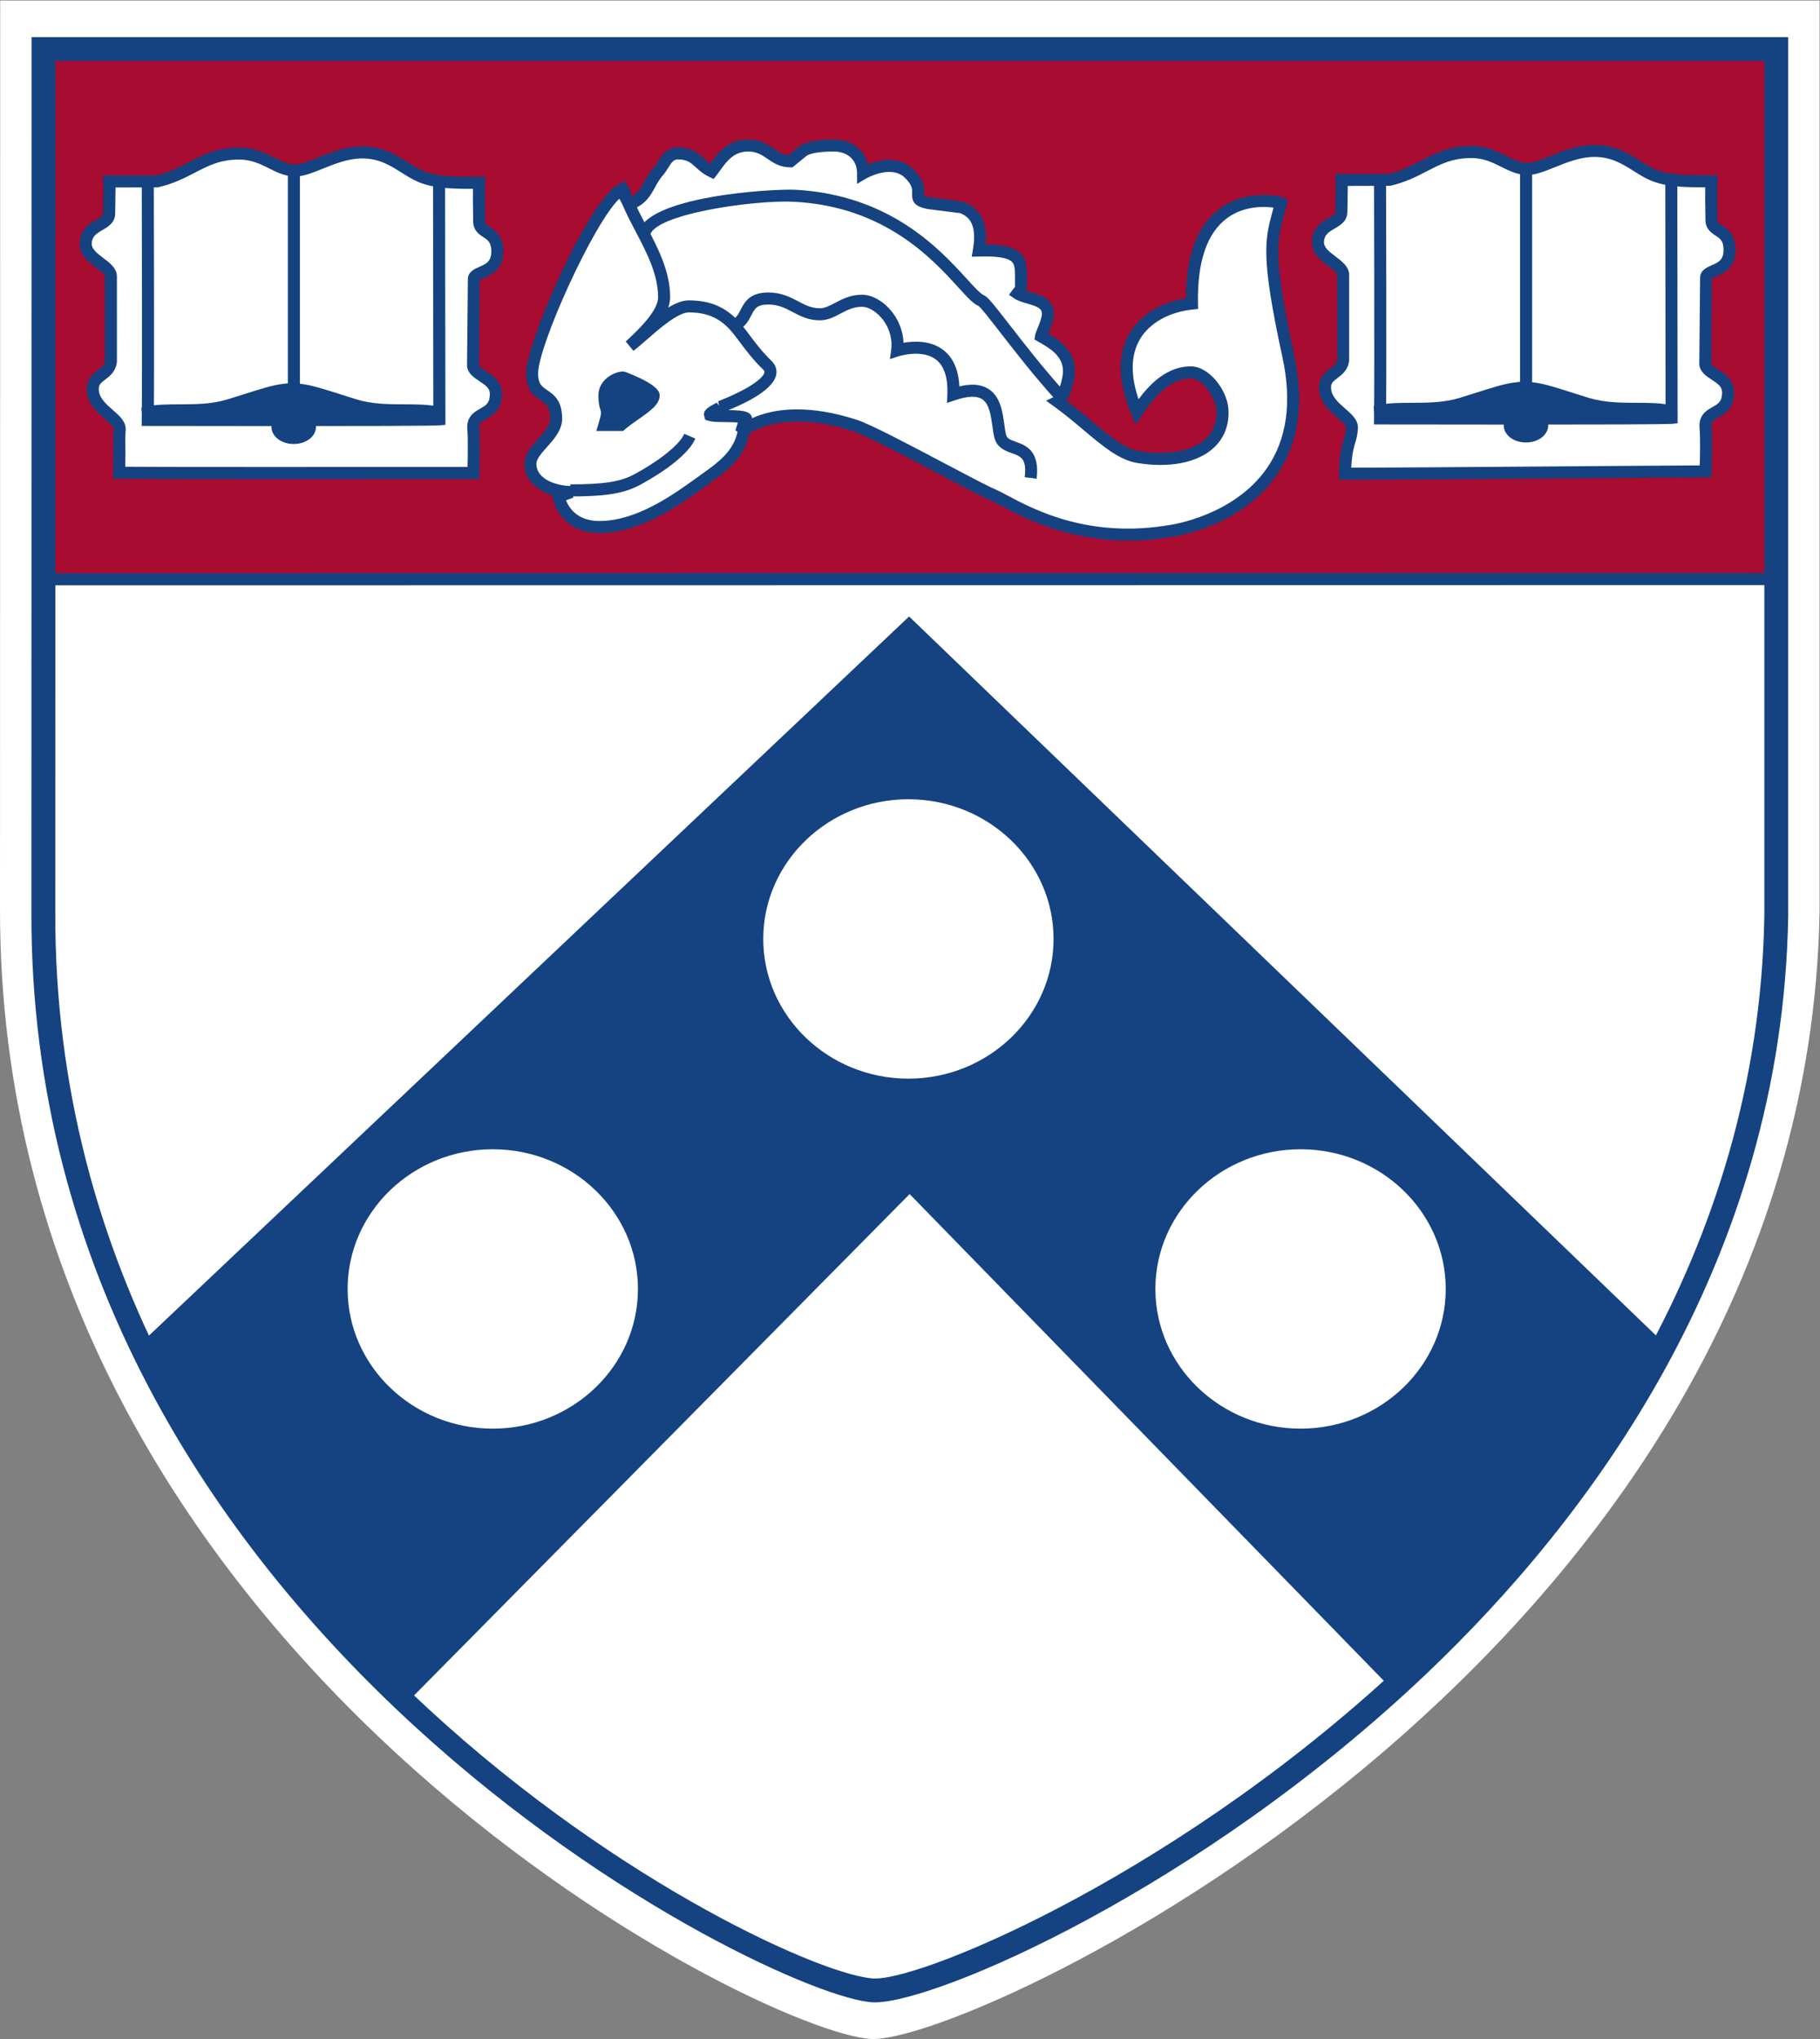<?xml version="1.0" encoding="UTF-8" standalone="no"?>
<svg
   xmlns:dc="http://purl.org/dc/elements/1.1/"
   xmlns:cc="http://creativecommons.org/ns#"
   xmlns:rdf="http://www.w3.org/1999/02/22-rdf-syntax-ns#"
   xmlns:svg="http://www.w3.org/2000/svg"
   xmlns="http://www.w3.org/2000/svg"
   viewBox="0 0 101.68 113.84"
   height="113.84"
   width="101.68"
   xml:space="preserve"
   id="svg2"
   version="1.1"><rect x="0" y="0" width="101.68" height="113.84" fill="#808080" stroke="none"/><defs
     id="defs6" /><g
     transform="matrix(1.333,0,0,-1.333,0,113.84)"
     id="g10"><g
       transform="scale(0.1)"
       id="g12"><path
         id="path14"
         style="fill:#ffffff;fill-opacity:1;fill-rule:nonzero;stroke:none"
         d="M 0.082,853.785 H 762.617 c 0,0 0,-374.601 0,-381.211 C 757.465,161.84 409.25,-1.492 365.441,0.012 319.887,1.574 -0.953,161.383 0.004,474.184 0.02,479.82 0.082,853.785 0.082,853.785" /><path
         id="path16"
         style="fill:#ffffff;fill-opacity:1;fill-rule:nonzero;stroke:none"
         d="M 18.469,833.516 H 744.711 c 0,0 0,-356.77 0,-363.055 C 739.785,174.516 408.145,18.977 366.43,20.402 323.051,21.887 17.48,174.086 18.398,472.004 c 0.012,5.351 0.07,361.512 0.07,361.512" /><path
         id="path18"
         style="fill:#a80c30;fill-opacity:1;fill-rule:nonzero;stroke:none"
         d="m 18.398,612.875 c 1.059,-1.043 0.039,220.582 0.039,220.582 H 744.152 c 0,0 0,-118.863 0,-220.586 l -725.754,0.004" /><path
         id="path20"
         style="fill:#a80c30;fill-opacity:1;fill-rule:nonzero;stroke:none"
         d="m 20.75,615.402 720.883,-0.007 V 830.934 H 20.973 C 21.707,670.645 21.664,627.406 20.75,615.402 Z m 725.922,-5.054 -728.27,0.004 -0.426,2.613 -2.016,0.426 c 0.766,5.617 0.227,160.75 -0.047,220.058 l -0.008,2.531 H 746.672 V 610.348" /><path
         id="path22"
         style="fill:#154281;fill-opacity:1;fill-rule:nonzero;stroke:none"
         d="M 59.062,289.945 C 86.973,231.273 121.484,184.027 169.934,143.832 l 211.32,213.652 203.394,-208.632 c 41.938,38.339 82.778,84.765 112.043,139.765 L 380.996,592.324 60.512,289.32 l -1.449,0.625" /><path
         id="path24"
         style="fill:#154281;fill-opacity:1;fill-rule:nonzero;stroke:none"
         d="M 62.789,288.008 C 91,229.602 125.09,184.75 169.773,147.25 L 381.262,361.086 584.746,152.363 c 47.031,43.305 83.637,88.961 108.82,135.762 L 380.98,588.844 Z M 170.102,140.422 168.32,141.895 C 121.414,180.816 85.973,227.516 56.789,288.863 l -2.887,6.059 6.086,-2.625 321.032,303.508 318.789,-306.688 -0.891,-1.683 C 673.117,238.941 635.234,191.691 586.352,146.992 l -1.797,-1.644 -1.711,1.746 -201.602,206.793 -211.14,-213.465" /><path
         id="path26"
         style="fill:#154281;fill-opacity:1;fill-rule:nonzero;stroke:none"
         d="m 18.402,608.852 v 5.05 L 744.105,614 v -5.051 L 18.402,608.852" /><path
         id="path28"
         style="fill:#ffffff;fill-opacity:1;fill-rule:nonzero;stroke:none"
         d="m 562.316,778.645 h 19.754 c 14.477,3.304 19.746,11.699 34.59,11.699 10.688,0 15.727,-7.098 23.567,-7.098 6.628,0 16.804,7.567 27.976,7.567 11.406,0 17.055,-6.86 24.543,-10.047 6.633,-2.836 15.332,-2.684 24.539,-2.684 -0.254,-6.621 0,-10.551 0,-16.105 0,-5.672 7.602,-3.426 7.602,-12.649 0,-9.695 -9.828,-7.801 -9.828,-11.699 l -0.348,-36.047 c 0.484,-4.492 9.566,-5.082 9.566,-11.934 0,-10.164 -10.117,-6.644 -9.453,-14.656 0.489,-5.91 0,-18.437 0,-18.437 -19.511,0 -144.976,-1.149 -151.109,-0.914 0.371,13.355 2.437,12.558 2.898,18.992 0.371,5.203 -11.277,8.394 -11.277,17.14 0,6.032 6.98,5.672 7.598,11.348 v 35.926 c -0.375,4.726 -10.918,7.09 -10.559,13.824 0.438,8.063 9.813,7.031 9.813,12.418 0,2.359 0.253,11.109 0.128,13.356" /><path
         id="path30"
         style="fill:#154281;fill-opacity:1;fill-rule:nonzero;stroke:none"
         d="m 566.328,658.137 c 10.527,-0.035 49.633,0.261 84.555,0.519 26.465,0.196 51.238,0.387 61.504,0.418 0.117,3.899 0.269,11.567 -0.071,15.707 -0.449,5.426 2.93,7.332 5.391,8.731 2.441,1.371 4.055,2.285 4.055,6.136 0,2.364 -1.645,3.555 -4.328,5.309 -2.293,1.5 -4.895,3.199 -5.235,6.352 l 0.34,36.343 c 0,3.145 2.777,4.352 4.809,5.231 2.8,1.215 5.015,2.172 5.015,6.445 0,3.809 -1.402,4.731 -3.347,6.004 -1.797,1.176 -4.246,2.789 -4.246,6.645 0,1.855 -0.032,3.531 -0.059,5.187 -0.051,2.633 -0.09,5.219 -0.02,8.395 -0.019,0 -0.043,0 -0.05,0 -8.465,0 -16.438,0.129 -22.891,2.89 -2.539,1.082 -4.871,2.547 -7.117,3.965 -4.809,3.02 -9.348,5.871 -16.43,5.871 -5.816,0 -11.531,-2.297 -16.57,-4.328 -4.317,-1.734 -8.028,-3.234 -11.406,-3.234 -4.207,0 -7.676,1.734 -11.028,3.41 -3.621,1.808 -7.383,3.683 -12.539,3.683 -7.93,0 -12.84,-2.539 -18.531,-5.48 -4.238,-2.195 -9.035,-4.68 -15.488,-6.152 l -17.766,-0.055 c -0.012,-1.977 -0.059,-4.555 -0.098,-6.777 -0.039,-1.75 -0.066,-3.274 -0.066,-4.063 0,-3.898 -2.961,-5.617 -5.332,-6.996 -2.68,-1.559 -4.328,-2.664 -4.484,-5.559 -0.118,-2.234 1.867,-3.898 4.89,-6.191 2.656,-2 5.41,-4.066 5.664,-7.301 v -36.121 c -0.426,-4.094 -2.969,-6.008 -4.832,-7.406 -1.863,-1.402 -2.762,-2.156 -2.762,-3.942 0,-3.726 2.997,-6.332 5.887,-8.851 2.774,-2.414 5.645,-4.91 5.391,-8.469 -0.203,-2.777 -0.692,-4.43 -1.172,-6.023 -0.625,-2.082 -1.316,-4.407 -1.633,-10.293 z m 2.055,-5.051 c -2.524,0 -4.172,0.012 -4.77,0.035 l -2.488,0.094 0.066,2.496 c 0.239,8.492 1.172,11.637 1.938,14.164 0.445,1.516 0.809,2.715 0.965,4.941 0.078,1.043 -1.903,2.774 -3.66,4.301 -3.403,2.953 -7.618,6.637 -7.618,12.656 0,4.383 2.75,6.461 4.774,7.973 1.75,1.313 2.668,2.074 2.832,3.649 l -0.012,35.652 c -0.066,0.769 -2.058,2.262 -3.648,3.469 -3.203,2.406 -7.18,5.402 -6.907,10.492 0.313,5.762 4.329,8.101 6.985,9.644 2.195,1.274 2.832,1.774 2.832,2.637 0,0.809 0.027,2.367 0.058,4.16 0.067,3.367 0.157,7.598 0.067,9.051 l -0.149,2.668 h 22.422 c 5.278,1.266 9.575,3.492 13.743,5.645 6.015,3.113 11.699,6.054 20.847,6.054 6.352,0 10.844,-2.246 14.797,-4.222 3.086,-1.543 5.742,-2.872 8.77,-2.872 2.39,0 5.859,1.391 9.519,2.864 5.461,2.203 11.66,4.699 18.457,4.699 8.535,0 14.152,-3.535 19.113,-6.652 2.176,-1.371 4.239,-2.668 6.418,-3.598 5.836,-2.496 13.914,-2.504 22.215,-2.484 l 3.953,0.003 -0.093,-2.621 c -0.168,-4.332 -0.11,-7.496 -0.063,-10.738 0.031,-1.68 0.063,-3.383 0.063,-5.269 0,-1.039 0.32,-1.34 1.98,-2.43 2.234,-1.469 5.613,-3.688 5.613,-10.219 0,-7.59 -5.039,-9.773 -8.043,-11.074 -0.668,-0.289 -1.679,-0.723 -1.906,-0.973 l -0.223,-35.722 c 0.079,-0.489 1.543,-1.45 2.965,-2.379 2.785,-1.821 6.606,-4.321 6.606,-9.532 0,-6.8 -3.977,-9.046 -6.606,-10.531 -2.359,-1.328 -3.023,-1.808 -2.859,-3.918 0.5,-5.996 0.027,-18.226 0.012,-18.742 l -0.102,-2.43 h -2.422 c -8.191,0 -35.047,-0.199 -63.902,-0.418 -34.375,-0.257 -69.731,-0.523 -82.539,-0.523" /><path
         id="path32"
         style="fill:#154281;fill-opacity:1;fill-rule:nonzero;stroke:none"
         d="m 636.633,676.188 c -28.399,0 -55.93,0.054 -58.25,0.058 l -2.551,0.004 0.039,2.555 c 0.234,18.672 0,98.433 0,99.234 l 5.039,0.02 c 0.012,-0.774 0.227,-74.305 0.031,-96.77 37.735,-0.086 103.629,-0.117 117.125,0.152 -0.007,24.309 -0.117,97.196 -0.117,97.196 l 5.039,0.011 c 0,0 0.121,-78.246 0.121,-99.64 v -2.297 L 700.82,676.5 c -2.683,-0.25 -33.922,-0.312 -64.187,-0.312" /><path
         id="path34"
         style="fill:#154281;fill-opacity:1;fill-rule:nonzero;stroke:none"
         d="m 642.133,678.535 h -5.039 v 104.477 h 5.039 V 678.535" /><path
         id="path36"
         style="fill:#154281;fill-opacity:1;fill-rule:nonzero;stroke:none"
         d="m 641.469,691.418 c 5.144,-0.234 14.605,-3.715 23.797,-6.5 11.894,-3.605 24.519,-1.078 33.855,-2.953 2.949,-0.594 -57.652,-1.067 -57.652,-1.067 0.23,11.704 0,10.52 0,10.52" /><path
         id="path38"
         style="fill:#154281;fill-opacity:1;fill-rule:nonzero;stroke:none"
         d="m 644.094,688.535 c 0.011,-1.328 -0.008,-2.996 -0.059,-5.094 5.293,0.047 11.121,0.102 16.945,0.164 -1.066,0.34 -2.128,0.676 -3.183,1.016 -5.156,1.645 -10.09,3.223 -13.703,3.914 z m -5.203,-10.18 0.054,2.594 c 0.078,4.149 0.11,6.606 0.102,8.051 l -0.625,0.027 1.016,5.145 2.312,-0.211 c 0.234,-0.023 0.441,-0.051 0.625,-0.078 4.199,-0.383 10.137,-2.281 16.953,-4.457 2.195,-0.699 4.445,-1.418 6.668,-2.098 6.567,-1.984 13.391,-2.004 19.984,-2.031 4.879,-0.012 9.493,-0.027 13.641,-0.863 l 2.227,-0.446 -0.11,-2.308 c -0.093,-1.032 -0.164,-1.688 -3.093,-2.129 l -0.02,-0.063 c -0.059,0.016 -0.117,0.024 -0.176,0.035 -5.273,-0.742 -19.277,-0.851 -56.965,-1.148 l -2.593,-0.02" /><path
         id="path40"
         style="fill:#154281;fill-opacity:1;fill-rule:nonzero;stroke:none"
         d="m 632.734,675.934 c 0,2.613 3.059,4.73 6.821,4.73 3.765,0 6.812,-2.117 6.812,-4.73 0,-2.61 -3.047,-4.723 -6.812,-4.723 -3.762,0 -6.821,2.113 -6.821,4.723" /><path
         id="path42"
         style="fill:#154281;fill-opacity:1;fill-rule:nonzero;stroke:none"
         d="m 639.555,678.141 c -2.578,0 -4.297,-1.328 -4.297,-2.207 0,-0.875 1.719,-2.2 4.297,-2.2 2.617,0 4.297,1.301 4.297,2.2 0,0.898 -1.68,2.207 -4.297,2.207 z m 0,-9.453 c -5.239,0 -9.336,3.183 -9.336,7.246 0,4.066 4.097,7.254 9.336,7.254 5.23,0 9.336,-3.188 9.336,-7.254 0,-4.063 -4.106,-7.246 -9.336,-7.246" /><path
         id="path44"
         style="fill:#154281;fill-opacity:1;fill-rule:nonzero;stroke:none"
         d="m 636.215,691.418 c -5.156,-0.234 -14.613,-3.715 -23.813,-6.5 -11.89,-3.605 -24.511,-1.078 -33.843,-2.953 -2.954,-0.594 57.656,-1.067 57.656,-1.067 -0.246,11.704 0,10.52 0,10.52" /><path
         id="path46"
         style="fill:#154281;fill-opacity:1;fill-rule:nonzero;stroke:none"
         d="m 616.691,683.605 c 5.832,-0.062 11.661,-0.117 16.946,-0.164 -0.039,2.098 -0.071,3.766 -0.063,5.094 -3.601,-0.691 -8.523,-2.265 -13.66,-3.906 -1.062,-0.336 -2.141,-0.684 -3.223,-1.024 z m 22.102,-5.25 -2.602,0.02 c -37.683,0.297 -51.687,0.406 -56.961,1.148 -0.058,-0.011 -0.117,-0.019 -0.175,-0.035 l -0.008,0.063 c -2.942,0.441 -3.012,1.097 -3.106,2.129 l -0.214,2.265 2.332,0.493 c 4.152,0.832 8.757,0.847 13.64,0.859 6.594,0.027 13.41,0.047 19.973,2.031 2.246,0.684 4.504,1.402 6.711,2.11 6.812,2.175 12.754,4.074 16.953,4.445 0.176,0.027 0.367,0.047 0.574,0.074 l 2.293,0.258 1.074,-5.188 -0.652,-0.027 c 0,-1.445 0.02,-3.898 0.105,-8.047 l 0.063,-2.598" /><path
         id="path48"
         style="fill:#ffffff;fill-opacity:1;fill-rule:nonzero;stroke:none"
         d="m 234.063,646.039 c 1.953,-7.68 7.726,-12.762 17.167,-12.762 17.551,0 34.485,13.004 44.668,20.328 7.969,5.672 16.196,11.7 16.196,24.11 l -1.465,-4.727 c 0,0 13.738,13.707 47.594,2.836 9.418,-3.019 49.699,-25.644 58.41,-29.308 7.488,-3.196 33.719,-22.012 74.715,-14.758 0,0 62.597,8.613 48.617,73.078 -9.992,46.074 -6.899,49.344 -3.086,64.117 -1.469,0.711 -38.281,8.981 -37.309,-42.074 -15.957,-1.652 -36.316,-13.703 -23.062,-45.383 5.398,8.039 12.633,16.547 22.578,16.547 6.25,0 12.848,-8.988 13.25,-15.602 0.984,-16.074 -15.215,-23.164 -35.332,-19.851 -10.203,1.672 -19.602,12.976 -33.66,23.152 2.461,1.184 4.695,9.461 4.695,12.774 0,8.156 -6.992,11.933 -11.769,14.66 0.976,2.832 2.929,6.613 2.929,9.453 0,6.496 -9.195,6.023 -12.754,8.504 1.465,2.012 1.465,0.824 1.465,3.785 0,9.457 1.485,14.656 -17.652,14.18 1.59,9.34 -0.371,15.367 -6.875,17.968 l -14.242,1.887 c -8.828,1.652 -0.02,4.598 -8.172,12.453 -7.278,7.016 -19.246,0 -19.246,0 0,6.5 -4.477,11.66 -12.328,11.66 -4.176,0 -9.325,-0.355 -12.262,-1.894 l -5.903,-4.727 c -7.363,0 -9.199,6.621 -17.664,6.621 -8.468,0 -11.906,-6.621 -15.214,-10.875 -5.774,2.719 -6.504,7.567 -14.231,7.567 -4.539,0 -5.887,-4.848 -7.851,-7.09 -5.04,-5.559 -4.676,-11.316 -12.528,-14.152 l -2.922,5.136 c -0.097,0.325 -0.175,0.649 -0.254,0.977 -11.543,-5.555 -37.554,-64.883 -37.554,-77.051 0,-11.586 10.066,-6.508 10.066,-18.922 0,-7.324 -10.793,-12.644 -10.793,-18.906 0,-7.918 9.199,-11.816 17.168,-11.816 l -5.39,-1.895" /><path
         id="path50"
         style="fill:#154281;fill-opacity:1;fill-rule:nonzero;stroke:none"
         d="m 334.055,682.551 c 6.789,0 15.05,-1.149 24.941,-4.324 5.774,-1.852 22.129,-10.493 36.555,-18.11 9.566,-5.054 18.601,-9.824 22.058,-11.277 1.121,-0.481 2.637,-1.281 4.532,-2.293 11.179,-5.961 34.433,-18.387 68.769,-12.309 0.352,0.055 26.262,3.871 39.988,23.555 8.45,12.105 10.668,27.75 6.606,46.508 -9.238,42.57 -7.395,49.332 -4.055,61.601 l 0.313,1.149 c -3.789,0.5 -12.149,0.898 -19.317,-4.285 -8.535,-6.192 -12.683,-18.25 -12.351,-35.836 l 0.047,-2.321 -2.305,-0.238 c -9.805,-1.016 -18.035,-5.637 -22.031,-12.363 -3.867,-6.528 -4.082,-14.985 -0.625,-25.192 5.285,7.036 12.336,13.747 21.906,13.747 7.762,0 15.293,-10.051 15.769,-17.969 0.403,-6.559 -1.789,-12.192 -6.328,-16.289 -6.816,-6.153 -18.449,-8.418 -31.933,-6.203 -7.528,1.238 -14.383,7.003 -22.317,13.683 -3.867,3.258 -7.859,6.621 -12.41,9.918 l -3.437,2.481 3.816,1.828 c 1.215,0.91 3.274,7.41 3.274,10.504 0,6.488 -5.625,9.695 -10.149,12.265 l -1.812,1.035 0.332,2.18 c 0.281,0.813 0.632,1.703 1.004,2.625 0.839,2.074 1.789,4.434 1.789,6.008 0,2.121 -1.633,2.961 -6.235,4.269 -2.027,0.579 -3.953,1.125 -5.445,2.168 l -2.109,1.473 1.511,2.078 c 0.418,0.571 0.742,0.934 0.989,1.196 0,0.261 0,0.613 0,1.105 l 0.007,1.934 c 0.047,3.929 0.008,6.214 -1.289,7.496 -1.711,1.695 -6.23,2.461 -13.797,2.23 l -3.058,-0.078 0.515,3.023 c 1.848,10.844 -1.882,13.821 -5.332,15.204 l -13.628,1.73 c -5.665,1.055 -6.665,3.207 -6.528,6.57 0.07,1.625 0.149,3.469 -3.062,6.563 -5.825,5.605 -16.125,-0.297 -16.223,-0.356 l -3.801,-2.226 v 4.398 c 0,5.551 -3.844,9.141 -9.801,9.141 -5.175,0 -9.113,-0.57 -11.093,-1.606 l -6.184,-5.015 h -0.891 c -4.324,0 -7.117,1.898 -9.578,3.574 -2.402,1.637 -4.48,3.047 -8.086,3.047 -6,0 -8.933,-4.039 -11.773,-7.945 -0.492,-0.684 -0.977,-1.34 -1.453,-1.957 l -1.235,-1.59 -1.828,0.859 c -2.5,1.176 -4.156,2.668 -5.609,3.992 -2.219,2.004 -3.684,3.332 -7.547,3.332 -1.742,0 -2.66,-1.187 -4.207,-3.707 -0.582,-0.949 -1.141,-1.836 -1.742,-2.523 -1.649,-1.813 -2.672,-3.68 -3.664,-5.481 -1.961,-3.558 -3.988,-7.242 -9.91,-9.382 l -1.996,-0.719 -3.047,5.355 c -10.926,-10.453 -34.028,-61.57 -34.028,-73.203 0,-4.363 1.52,-5.41 3.817,-6.98 2.789,-1.914 6.254,-4.297 6.254,-11.942 0,-4.765 -3.375,-8.547 -6.352,-11.883 -2.281,-2.558 -4.437,-4.976 -4.437,-7.023 0,-6.77 8.984,-9.297 14.644,-9.297 l 0.836,-4.894 -3.074,-1.082 c 2.25,-5.618 7.148,-8.68 14.019,-8.68 15.75,0 31.196,11.176 41.418,18.57 l 1.778,1.281 c 6.379,4.543 12.929,9.211 14.687,17.54 l -0.898,0.546 1.465,4.727 3.668,-0.555 c 3.996,2.164 10.742,4.645 20.703,4.645 z m 138.918,-54.957 c -25.996,-0.004 -44.414,9.82 -53.203,14.508 -1.731,0.921 -3.11,1.66 -4.122,2.093 -3.656,1.539 -12.367,6.137 -22.453,11.465 -13.535,7.149 -30.39,16.043 -35.742,17.762 -25.332,8.144 -38.84,1.949 -43.332,-0.949 -2.055,-10.45 -10.109,-16.188 -16.762,-20.926 l -1.75,-1.262 c -10.75,-7.781 -26.996,-19.527 -44.375,-19.527 -10.093,0 -17.242,5.34 -19.613,14.664 l -0.308,1.23 c -6.411,2.016 -11.543,6.473 -11.543,13.098 0,3.973 2.902,7.227 5.714,10.379 2.496,2.797 5.075,5.684 5.075,8.527 0,4.989 -1.707,6.16 -4.075,7.785 -2.668,1.832 -5.996,4.118 -5.996,11.137 0,13.106 26.489,73.305 38.989,79.32 l 2.816,1.36 0.941,-3.871 1.547,-2.653 c 2.696,1.481 3.832,3.543 5.309,6.227 1.078,1.957 2.305,4.184 4.316,6.398 0.403,0.465 0.789,1.125 1.211,1.809 1.492,2.437 3.754,6.109 8.504,6.109 5.809,0 8.527,-2.461 10.93,-4.636 0.84,-0.762 1.656,-1.496 2.613,-2.153 0.016,0.024 0.031,0.055 0.055,0.078 3.07,4.231 7.273,10.02 15.847,10.02 5.157,0 8.223,-2.078 10.918,-3.922 1.993,-1.348 3.606,-2.445 5.911,-2.66 l 5.164,4.137 c 3.171,1.714 7.683,2.445 13.839,2.445 7.352,0 12.84,-4.129 14.403,-10.414 4.57,1.82 12.89,3.851 18.918,-1.949 4.844,-4.668 4.695,-8.262 4.605,-10.407 -0.008,-0.281 -0.027,-0.656 -0.008,-0.843 0.008,0.054 0.579,-0.219 2.286,-0.535 l 14.113,-1.872 c 7.265,-2.832 10.281,-8.812 9.422,-17.921 7.558,-0.059 11.98,-1.2 14.519,-3.704 2.883,-2.847 2.844,-6.695 2.793,-11.144 l -0.015,-1.879 c 0,-1.211 0,-2.016 -0.188,-2.707 0.52,-0.156 1.055,-0.313 1.594,-0.461 3.933,-1.121 9.883,-2.812 9.883,-9.121 0,-2.551 -1.145,-5.387 -2.153,-7.891 -0.054,-0.152 -0.117,-0.304 -0.183,-0.449 5.136,-3.035 11.172,-7.398 11.172,-15.773 0,-2.344 -1.204,-8.614 -3.504,-12.383 3.816,-2.891 7.324,-5.84 10.476,-8.492 7.364,-6.2 13.723,-11.551 19.883,-12.567 11.785,-1.937 22.156,-0.07 27.734,4.969 3.411,3.078 4.981,7.199 4.668,12.242 -0.324,5.348 -6.035,13.238 -10.73,13.238 -8.977,0 -15.664,-8.246 -20.488,-15.433 l -2.61,-3.887 -1.804,4.32 c -5.743,13.719 -5.981,25.18 -0.715,34.059 4.48,7.543 13.183,12.863 23.562,14.504 0.039,18.977 5.344,31.969 15.766,38.648 10.984,7.032 23.855,4.125 25.176,3.493 l 1.863,-0.899 -1.523,-5.746 c -3.125,-11.512 -4.852,-17.848 4.113,-59.215 4.383,-20.199 1.89,-37.191 -7.414,-50.5 -15.032,-21.492 -42.168,-25.449 -43.321,-25.605 -6.613,-1.172 -12.863,-1.668 -18.718,-1.668" /><path
         id="path52"
         style="fill:#154281;fill-opacity:1;fill-rule:nonzero;stroke:none"
         d="m 261.176,695.883 c 0,0 12.762,-4.91 12.762,-7.563 0,-3.593 -8.254,-7.558 -13.743,-12.289 h -6.875 c 2.461,8.035 0,5.106 0,12.289 0,5.391 5.696,7.563 7.856,7.563" /><path
         id="path54"
         style="fill:#154281;fill-opacity:1;fill-rule:nonzero;stroke:none"
         d="m 256.613,678.555 h 2.664 c 1.719,1.406 3.641,2.75 5.481,4.035 2.211,1.547 5.785,4.043 6.523,5.375 -1.324,1.211 -5.843,3.531 -10.476,5.355 -1.395,-0.242 -4.957,-1.64 -4.957,-5 0,-2.504 0.316,-3.496 0.593,-4.371 0.512,-1.601 0.723,-2.82 0.172,-5.394 z m 4.524,-5.047 h -11.223 l 0.996,3.262 c 1.238,4.043 1.055,4.613 0.727,5.648 -0.356,1.102 -0.84,2.613 -0.84,5.902 0,6.715 6.652,10.09 10.379,10.09 l 0.906,-0.172 c 14.379,-5.531 14.379,-8.715 14.379,-9.918 0,-3.711 -4.086,-6.562 -8.816,-9.867 -1.969,-1.371 -4.036,-2.808 -5.801,-4.332 l -0.707,-0.613" /><path
         id="path56"
         style="fill:#154281;fill-opacity:1;fill-rule:nonzero;stroke:none"
         d="m 434.465,653.516 -5,0.617 c 0.945,7.801 -1.57,8.703 -5.399,10.078 -2.765,0.996 -6.203,2.227 -7.304,6.469 -0.364,1.449 -0.598,3.113 -0.84,4.879 -0.606,4.414 -1.301,9.414 -4.375,11.316 -2.297,1.422 -6.059,1.262 -11.176,-0.465 l -3.453,-1.16 0.137,3.648 c 0.261,7.051 -1.379,11.957 -4.856,14.579 -5.761,4.351 -15.301,1.398 -15.398,1.367 l -3.801,-1.246 0.52,3.965 c 0.613,4.781 -0.942,9.695 -4.258,13.48 -2.434,2.762 -5.489,4.477 -7.969,4.477 -3.605,0 -6.25,-1.395 -9.063,-2.872 -2.609,-1.378 -5.312,-2.804 -8.605,-2.804 -4.812,0 -8.176,1.773 -11.426,3.48 -3.066,1.614 -5.957,3.137 -10.168,3.137 -4.812,0 -5.691,-1.699 -7.144,-4.523 -1.133,-2.188 -2.547,-4.911 -5.996,-6.571 l -2.192,4.551 c 1.938,0.926 2.711,2.43 3.699,4.34 1.672,3.226 3.754,7.25 11.633,7.25 5.461,0 9.211,-1.977 12.524,-3.719 2.949,-1.555 5.508,-2.894 9.07,-2.894 2.043,0 3.992,1.023 6.262,2.214 3.062,1.621 6.551,3.457 11.406,3.457 3.941,0 8.34,-2.316 11.746,-6.195 3.477,-3.949 5.449,-8.879 5.637,-13.918 4.16,0.715 11.179,1.106 16.558,-2.949 4.211,-3.172 6.504,-8.324 6.848,-15.344 5.09,1.238 9.063,0.899 12.109,-0.992 5.098,-3.156 6.004,-9.68 6.731,-14.918 0.215,-1.57 0.418,-3.066 0.73,-4.332 0.391,-1.488 1.438,-1.996 4.121,-2.957 4.036,-1.449 10.137,-3.645 8.692,-15.445" /><path
         id="path58"
         style="fill:#ffffff;fill-opacity:1;fill-rule:nonzero;stroke:none"
         d="m 45.859,778.004 h 19.758 c 14.48,3.309 19.758,11.703 34.602,11.703 10.679,0 15.703,-7.094 23.551,-7.094 6.621,0 16.82,7.563 27.98,7.563 11.418,0 17.059,-6.856 24.543,-10.043 6.617,-2.836 15.328,-2.692 24.539,-2.692 -0.242,-6.617 0,-10.546 0,-16.101 0,-5.676 7.606,-3.43 7.606,-12.645 0,-9.691 -9.825,-7.8 -9.825,-11.699 l -0.359,-36.055 c 0.488,-4.488 9.57,-5.078 9.57,-11.933 0,-10.164 -10.105,-6.645 -9.441,-14.653 0.484,-5.914 0,-18.437 0,-18.437 -19.516,0 -142.336,-0.121 -148.469,0.117 0.371,13.356 -0.203,11.528 0.242,17.965 0.371,5.199 -11.289,8.387 -11.289,17.137 0,6.027 6.992,5.676 7.609,11.343 v 35.934 c -0.363,4.723 -10.918,7.09 -10.555,13.828 0.445,8.051 9.82,7.02 9.82,12.406 0,2.364 0.246,11.11 0.117,13.356" /><path
         id="path60"
         style="fill:#154281;fill-opacity:1;fill-rule:nonzero;stroke:none"
         d="m 52.496,658.516 c 15.148,-0.137 89.774,-0.098 127.125,-0.082 l 16.32,0.004 c 0.11,3.906 0.266,11.566 -0.074,15.707 -0.449,5.425 2.93,7.332 5.395,8.726 2.429,1.371 4.039,2.281 4.039,6.137 0,2.371 -1.641,3.562 -4.321,5.312 -2.292,1.5 -4.89,3.2 -5.238,6.348 l 0.348,36.355 c 0,3.145 2.785,4.344 4.808,5.227 2.805,1.211 5.016,2.168 5.016,6.445 0,3.801 -1.398,4.723 -3.344,5.993 -1.797,1.183 -4.261,2.792 -4.261,6.652 0,1.859 -0.028,3.535 -0.055,5.187 -0.043,2.633 -0.082,5.223 -0.02,8.391 -8.492,0 -16.48,0.133 -22.933,2.895 -2.539,1.085 -4.863,2.542 -7.113,3.96 -4.805,3.024 -9.344,5.879 -16.438,5.879 -5.816,0 -11.531,-2.3 -16.578,-4.332 -4.313,-1.734 -8.031,-3.23 -11.399,-3.23 -4.218,0 -7.683,1.73 -11.027,3.406 -3.625,1.813 -7.375,3.688 -12.527,3.688 -7.93,0 -12.844,-2.539 -18.535,-5.485 -4.238,-2.191 -9.043,-4.676 -15.504,-6.156 l -17.758,-0.055 c -0.012,-1.992 -0.055,-4.593 -0.094,-6.832 -0.035,-1.722 -0.059,-3.222 -0.059,-4.008 0,-3.894 -2.965,-5.613 -5.344,-6.996 -2.676,-1.558 -4.324,-2.656 -4.484,-5.55 -0.125,-2.239 1.859,-3.903 4.902,-6.192 2.656,-2.004 5.398,-4.074 5.648,-7.305 L 49,702.48 c -0.43,-4.089 -2.981,-6.003 -4.844,-7.402 -1.867,-1.406 -2.762,-2.156 -2.762,-3.941 0,-3.723 2.992,-6.332 5.895,-8.852 2.773,-2.41 5.637,-4.906 5.383,-8.465 -0.207,-3.015 -0.184,-4.148 -0.145,-5.996 0.035,-1.777 0.086,-4.179 -0.031,-9.308 z m 65.902,-5.153 c -33.667,0 -65.504,0.032 -68.582,0.153 l -2.496,0.097 0.074,2.492 c 0.188,6.782 0.129,9.61 0.09,11.614 -0.047,1.988 -0.07,3.211 0.16,6.457 0.074,1.051 -1.914,2.777 -3.668,4.301 -3.398,2.953 -7.633,6.636 -7.633,12.66 0,4.386 2.766,6.461 4.785,7.976 1.75,1.313 2.672,2.071 2.84,3.641 l -0.016,35.66 c -0.062,0.766 -2.051,2.262 -3.648,3.461 -3.199,2.414 -7.176,5.41 -6.902,10.504 0.32,5.758 4.336,8.09 6.992,9.633 2.191,1.273 2.824,1.773 2.824,2.636 0,0.805 0.031,2.336 0.066,4.102 0.059,3.383 0.141,7.652 0.059,9.113 l -0.152,2.664 h 22.426 c 5.273,1.27 9.582,3.496 13.746,5.649 6.016,3.117 11.699,6.054 20.856,6.054 6.347,0 10.828,-2.246 14.785,-4.222 3.078,-1.543 5.738,-2.871 8.769,-2.871 2.391,0 5.852,1.39 9.516,2.867 5.469,2.203 11.668,4.695 18.461,4.695 8.551,0 14.164,-3.539 19.125,-6.66 2.18,-1.367 4.234,-2.66 6.406,-3.586 5.836,-2.5 13.938,-2.515 22.258,-2.492 l 3.91,0.004 -0.097,-2.617 c -0.157,-4.328 -0.11,-7.493 -0.055,-10.735 0.031,-1.687 0.058,-3.386 0.058,-5.273 0,-1.043 0.325,-1.344 1.981,-2.43 2.238,-1.469 5.629,-3.691 5.629,-10.215 0,-7.586 -5.043,-9.769 -8.059,-11.078 -0.664,-0.289 -1.668,-0.722 -1.898,-0.965 l -0.231,-35.734 c 0.071,-0.484 1.539,-1.445 2.961,-2.371 2.785,-1.824 6.61,-4.324 6.61,-9.539 0,-6.801 -3.973,-9.047 -6.606,-10.531 -2.351,-1.329 -3.023,-1.805 -2.847,-3.911 0.496,-6 0.027,-18.226 0.003,-18.746 l -0.089,-2.425 -21.188,-0.004 c -16.074,-0.012 -39.043,-0.028 -61.223,-0.028" /><path
         id="path62"
         style="fill:#154281;fill-opacity:1;fill-rule:nonzero;stroke:none"
         d="m 120.18,675.551 c -28.399,0 -55.934,0.054 -58.25,0.058 l -2.547,0.008 0.027,2.551 c 0.246,18.672 0.008,98.434 0,99.234 l 5.051,0.02 c 0,-0.77 0.219,-74.301 0.024,-96.766 37.739,-0.07 103.649,-0.113 117.133,0.149 -0.004,24.308 -0.125,97.195 -0.125,97.195 l 5.047,0.008 c 0,0 0.129,-78.242 0.129,-99.633 v -2.301 l -2.297,-0.211 c -2.687,-0.246 -33.93,-0.312 -64.191,-0.312" /><path
         id="path64"
         style="fill:#154281;fill-opacity:1;fill-rule:nonzero;stroke:none"
         d="m 125.691,677.902 h -5.05 v 104.477 h 5.05 V 677.902" /><path
         id="path66"
         style="fill:#154281;fill-opacity:1;fill-rule:nonzero;stroke:none"
         d="m 125.004,690.781 c 5.152,-0.238 14.617,-3.715 23.805,-6.5 11.894,-3.605 24.511,-1.078 33.859,-2.953 2.949,-0.59 -57.664,-1.062 -57.664,-1.062 0.242,11.699 0,10.515 0,10.515" /><path
         id="path68"
         style="fill:#154281;fill-opacity:1;fill-rule:nonzero;stroke:none"
         d="m 127.641,687.895 c 0.004,-1.329 -0.024,-2.993 -0.067,-5.086 5.289,0.043 11.117,0.097 16.949,0.16 -1.082,0.344 -2.164,0.687 -3.226,1.027 -5.137,1.641 -10.051,3.207 -13.656,3.899 z m -5.215,-10.176 0.051,2.597 c 0.089,4.153 0.113,6.61 0.113,8.055 l -0.652,0.027 1.058,5.149 2.309,-0.227 c 0.207,-0.023 0.394,-0.043 0.57,-0.07 4.199,-0.379 10.137,-2.273 16.953,-4.445 2.207,-0.707 4.469,-1.426 6.715,-2.11 6.566,-1.992 13.383,-2.011 19.98,-2.031 4.883,-0.016 9.493,-0.031 13.645,-0.859 l 2.227,-0.45 -0.11,-2.308 c -0.101,-1.031 -0.16,-1.692 -3.094,-2.129 l -0.015,-0.066 c -0.059,0.015 -0.117,0.027 -0.176,0.039 -5.277,-0.746 -19.289,-0.852 -56.977,-1.153 l -2.597,-0.019" /><path
         id="path70"
         style="fill:#154281;fill-opacity:1;fill-rule:nonzero;stroke:none"
         d="m 116.289,675.297 c 0,2.613 3.051,4.734 6.816,4.734 3.762,0 6.797,-2.121 6.797,-4.734 0,-2.606 -3.035,-4.727 -6.797,-4.727 -3.765,0 -6.816,2.121 -6.816,4.727" /><path
         id="path72"
         style="fill:#154281;fill-opacity:1;fill-rule:nonzero;stroke:none"
         d="m 123.109,677.504 c -2.625,0 -4.293,-1.309 -4.293,-2.207 0,-0.879 1.707,-2.199 4.293,-2.199 2.606,0 4.27,1.3 4.27,2.199 0,0.898 -1.664,2.207 -4.27,2.207 z m 0,-9.457 c -5.238,0 -9.343,3.187 -9.343,7.25 0,4.07 4.105,7.258 9.343,7.258 5.223,0 9.321,-3.188 9.321,-7.258 0,-4.063 -4.098,-7.25 -9.321,-7.25" /><path
         id="path74"
         style="fill:#154281;fill-opacity:1;fill-rule:nonzero;stroke:none"
         d="m 119.766,690.781 c -5.157,-0.238 -14.618,-3.715 -23.805,-6.5 -11.898,-3.605 -24.516,-1.078 -33.867,-2.953 -2.942,-0.59 57.672,-1.062 57.672,-1.062 -0.25,11.699 0,10.515 0,10.515" /><path
         id="path76"
         style="fill:#154281;fill-opacity:1;fill-rule:nonzero;stroke:none"
         d="m 100.246,682.969 c 5.824,-0.063 11.656,-0.117 16.945,-0.16 -0.046,2.093 -0.07,3.757 -0.066,5.086 -3.605,-0.692 -8.52,-2.258 -13.652,-3.899 -1.063,-0.34 -2.145,-0.683 -3.227,-1.027 z m 22.102,-5.25 -2.602,0.019 c -37.691,0.301 -51.707,0.407 -56.984,1.153 -0.059,-0.012 -0.117,-0.024 -0.172,-0.039 l -0.016,0.066 c -2.934,0.437 -2.996,1.098 -3.094,2.129 l -0.219,2.266 2.332,0.488 c 4.156,0.832 8.77,0.847 13.648,0.863 6.598,0.02 13.418,0.039 19.984,2.031 2.246,0.684 4.508,1.403 6.714,2.11 6.832,2.175 12.782,4.078 16.981,4.449 0.164,0.023 0.344,0.043 0.531,0.066 l 2.281,0.27 1.125,-5.192 -0.683,-0.027 c 0,-1.445 0.023,-3.898 0.109,-8.055 l 0.063,-2.597" /><path
         id="path78"
         style="fill:#ffffff;fill-opacity:1;fill-rule:nonzero;stroke:none"
         d="m 143.164,314.125 c 0,33.711 28.371,61.055 63.359,61.055 35,0 63.372,-27.344 63.372,-61.055 0,-33.711 -28.372,-61.016 -63.372,-61.016 -34.988,0 -63.359,27.305 -63.359,61.016" /><path
         id="path80"
         style="fill:#154281;fill-opacity:1;fill-rule:nonzero;stroke:none"
         d="m 206.523,372.656 c -33.543,0 -60.832,-26.254 -60.832,-58.531 0,-32.25 27.289,-58.488 60.832,-58.488 33.551,0 60.848,26.238 60.848,58.488 0,32.277 -27.297,58.531 -60.848,58.531 z m 0,-122.07 c -36.328,0 -65.882,28.508 -65.882,63.539 0,35.059 29.554,63.582 65.882,63.582 36.336,0 65.895,-28.523 65.895,-63.582 0,-35.031 -29.559,-63.539 -65.895,-63.539" /><path
         id="path82"
         style="fill:#ffffff;fill-opacity:1;fill-rule:nonzero;stroke:none"
         d="m 317.363,460.738 c 0,33.711 28.379,61.035 63.36,61.035 35,0 63.363,-27.324 63.363,-61.035 0,-33.715 -28.363,-61.027 -63.363,-61.027 -34.981,0 -63.36,27.312 -63.36,61.027" /><path
         id="path84"
         style="fill:#154281;fill-opacity:1;fill-rule:nonzero;stroke:none"
         d="m 380.727,519.254 c -33.547,0 -60.84,-26.25 -60.84,-58.516 0,-32.261 27.293,-58.508 60.84,-58.508 33.543,0 60.839,26.247 60.839,58.508 0,32.266 -27.296,58.516 -60.839,58.516 z m 0,-122.063 c -36.329,0 -65.879,28.508 -65.879,63.547 0,35.043 29.55,63.555 65.879,63.555 36.328,0 65.878,-28.512 65.878,-63.555 0,-35.039 -29.55,-63.547 -65.878,-63.547" /><path
         id="path86"
         style="fill:#ffffff;fill-opacity:1;fill-rule:nonzero;stroke:none"
         d="m 481.723,314.125 c 0,33.711 28.367,61.055 63.367,61.055 34.988,0 63.359,-27.344 63.359,-61.055 0,-33.711 -28.371,-61.016 -63.359,-61.016 -35,0 -63.367,27.305 -63.367,61.016" /><path
         id="path88"
         style="fill:#154281;fill-opacity:1;fill-rule:nonzero;stroke:none"
         d="m 545.09,372.656 c -33.555,0 -60.852,-26.254 -60.852,-58.531 0,-32.25 27.297,-58.488 60.852,-58.488 33.547,0 60.84,26.238 60.84,58.488 0,32.277 -27.293,58.531 -60.84,58.531 z m 0,-122.07 c -36.328,0 -65.891,28.508 -65.891,63.539 0,35.059 29.563,63.582 65.891,63.582 36.328,0 65.879,-28.523 65.879,-63.582 0,-35.031 -29.551,-63.539 -65.879,-63.539" /><path
         id="path90"
         style="fill:#154281;fill-opacity:1;fill-rule:nonzero;stroke:none"
         d="m 442.414,686.559 c -8.879,9.769 -17.195,20.476 -23.262,28.296 -3.918,5.032 -7.949,10.239 -8.996,10.977 -2.222,0.898 -4.801,3.723 -8.699,8.004 -10.703,11.727 -30.625,33.562 -68.269,35.652 -16.438,0.957 -59.583,-5.097 -60.825,-14.328 l -5,0.676 c 2.168,16.09 56.848,19.187 66.098,18.691 39.707,-2.207 60.535,-25.035 71.719,-37.297 2.949,-3.226 5.718,-6.273 7.136,-6.859 1.582,-0.672 3.465,-2.953 10.821,-12.422 6.015,-7.754 14.265,-18.375 23.008,-28.004 l -3.731,-3.386" /><path
         id="path92"
         style="fill:#154281;fill-opacity:1;fill-rule:nonzero;stroke:none"
         d="m 314.902,674.125 -4.984,0.762 c 0.105,0.664 0.176,1.359 0.223,2.078 -1.536,0.203 -4.282,0.234 -6.075,0.258 -3.375,0.035 -5.515,0.078 -6.882,0.488 l -1.618,0.477 -0.511,1.96 c -0.231,2.18 1.863,3.329 4.277,4.653 0.453,0.25 0.856,0.457 1.07,0.609 l 0.953,-1.363 -0.359,1.91 c 10.813,4.168 18.781,9.129 19.375,12.063 0.039,0.203 0.117,0.589 -0.574,1.257 -4.149,3.996 -7.289,8.184 -9.813,11.555 -1.464,1.953 -2.773,3.703 -4.054,5.109 -4.649,5.055 -9.821,7.215 -17.278,7.215 -4.539,0 -12.449,-6.922 -17.683,-11.496 -2.203,-1.93 -4.117,-3.597 -5.508,-4.574 l -3.203,3.875 1.246,1.18 c 3.687,3.461 12.312,11.566 12.312,17.324 0,9.66 -4.773,18.758 -9.398,27.558 -3.191,6.079 -6.211,11.821 -7.691,17.676 l 4.894,1.239 c 1.332,-5.278 4.215,-10.762 7.266,-16.567 4.906,-9.34 9.98,-19.004 9.98,-29.906 0,-1.418 -0.289,-2.852 -0.793,-4.277 2.989,1.812 5.922,3.015 8.578,3.015 8.891,0 15.368,-2.73 20.996,-8.851 1.383,-1.52 2.801,-3.399 4.375,-5.5 2.543,-3.387 5.415,-7.231 9.27,-10.942 2.227,-2.144 2.324,-4.39 2.023,-5.894 -1.183,-5.813 -11.007,-11.094 -19.988,-14.766 5.817,-0.082 9.899,-0.352 9.899,-3.848 0,-1.504 -0.118,-2.933 -0.325,-4.277" /><path
         id="path94"
         style="fill:#154281;fill-opacity:1;fill-rule:nonzero;stroke:none"
         d="m 239.047,646.098 v 5.05 c 13.777,0 20.664,1.036 26.316,3.969 8.715,4.563 19.145,11.895 21.422,17.192 l 4.637,-1.993 c -3.832,-8.906 -20.438,-17.953 -23.727,-19.675 -7.328,-3.801 -16.05,-4.543 -28.648,-4.543" /><path
         id="path96"
         style="fill:#154281;fill-opacity:1;fill-rule:nonzero;stroke:none"
         d="M 23.234,828.457 C 23.227,785.27 23.176,476.91 23.168,471.926 22.258,176.484 326.43,26.703 366.367,25.336 c 0.149,-0.004 0.317,-0.004 0.481,-0.004 21.679,-0.004 129.875,45.324 224.238,135.012 66.387,63.105 146.023,168.133 148.379,310.136 V 828.457 Z M 366.672,15.332 c -0.227,0 -0.442,0.004 -0.645,0.016 C 324.965,16.75 12.234,169.926 13.168,471.949 c 0.008,5.356 0.066,361.508 0.066,361.508 v 5 H 749.465 V 470.395 C 747.055,324.844 665.754,217.516 597.973,153.098 502.707,62.551 392.348,15.332 366.672,15.332" /></g></g></svg>